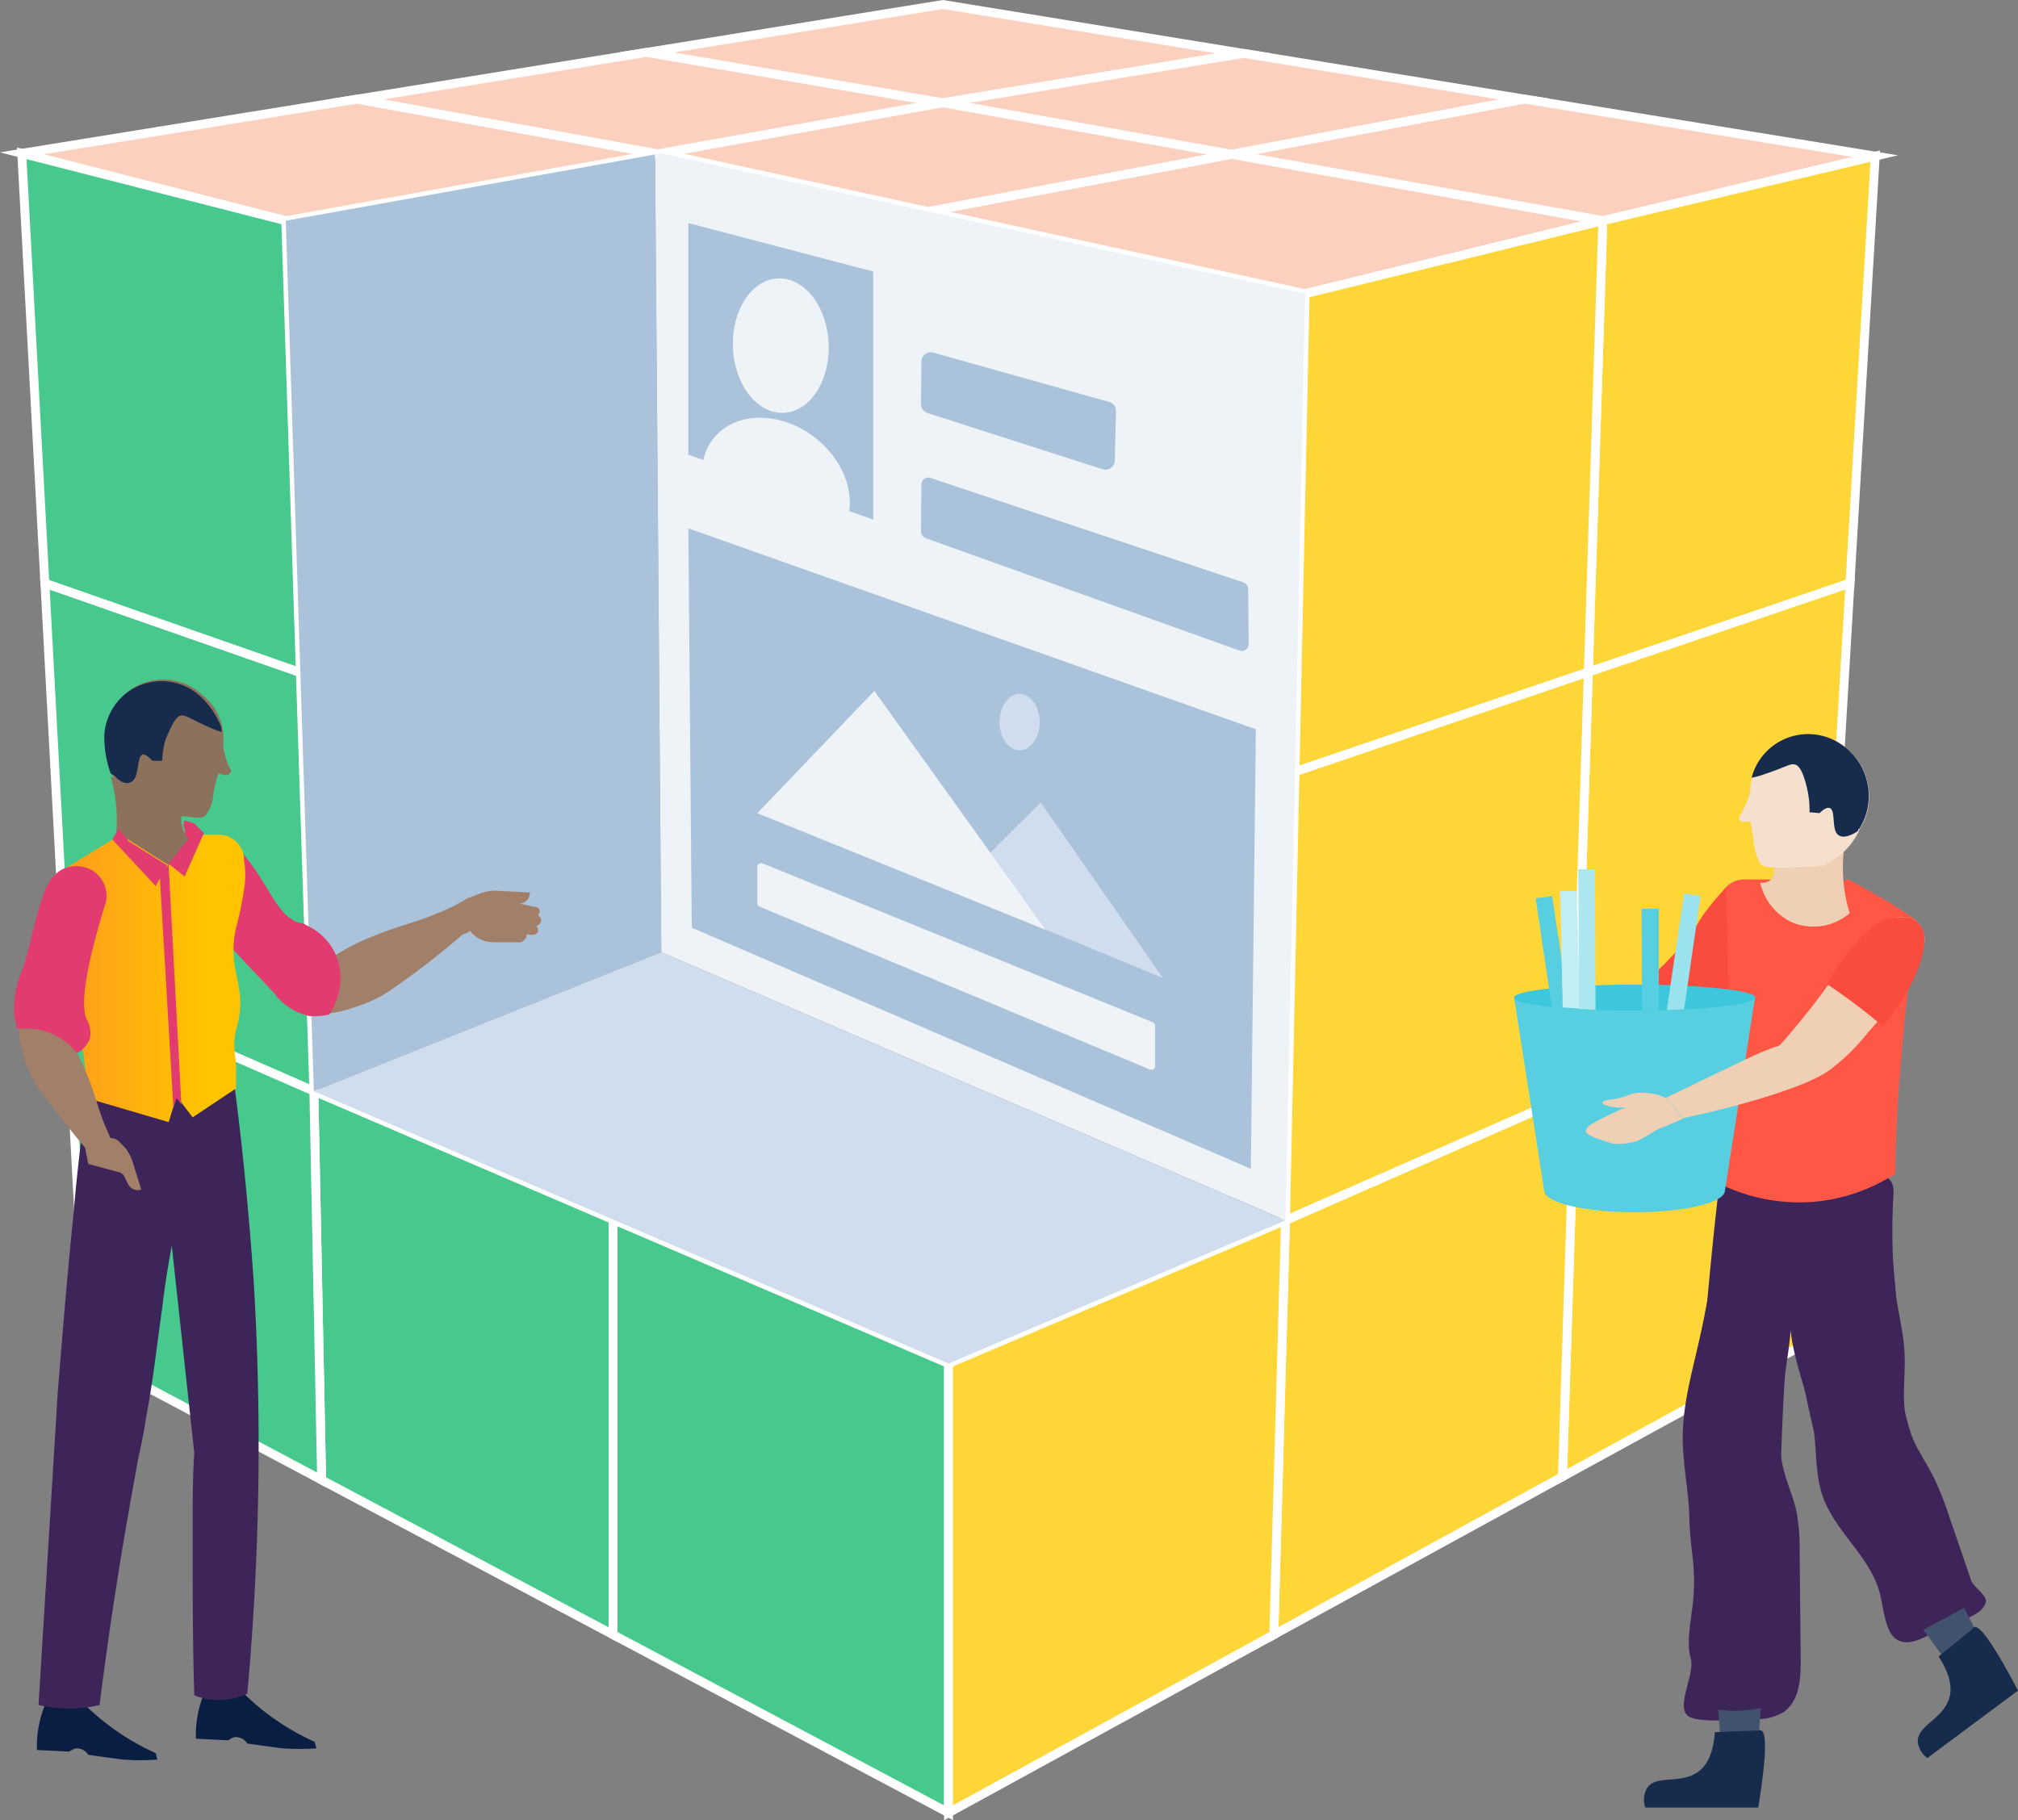 <svg xmlns="http://www.w3.org/2000/svg" xmlns:xlink="http://www.w3.org/1999/xlink" width="227.04" height="204.821" viewBox="0 0 227.04 204.821"><rect x="0" y="0" width="227.04" height="204.821" fill="#808080" stroke="none"/><defs><style>.a{fill:#fcd0be;}.a,.b,.c{stroke:#fff;stroke-miterlimit:10;}.b{fill:#47c98e;}.c{fill:#ffd638;}.d{fill:#abc2db;}.e{fill:#eef3f8;}.f{fill:#d0ddee;}.g{fill:#3d2559;}.h{fill:#42526e;}.i{fill:#ff5745;}.j{fill:#f94b3e;}.k{fill:url(#a);}.l{fill:#3dc7dc;}.m{fill:#58cfe1;}.n{fill:#c1edf4;}.o{fill:#9ae2ed;}.p{fill:#ace7f0;}.q{fill:#f0d0b4;}.r{fill:#f5e0cd;}.s{fill:#172b4d;}.t{fill:url(#b);}.u{fill:#a27f68;}.v{fill:#e23b6f;}.w{fill:#091e42;}.x{fill:url(#c);}.y{fill:#8c715d;}</style><linearGradient id="a" x1="-13.852" y1="-84.913" x2="-12.852" y2="-84.913" gradientUnits="objectBoundingBox"><stop offset="0" stop-color="#81dbe8"/><stop offset="0.41" stop-color="#81dbe8"/><stop offset="0.66" stop-color="#75d7e6"/><stop offset="0.87" stop-color="#6ed5e5"/><stop offset="1" stop-color="#58cfe1"/></linearGradient><linearGradient id="b" x1="-27.805" y1="9.429" x2="-26.813" y2="9.429" gradientUnits="objectBoundingBox"><stop offset="0" stop-color="#72594b"/><stop offset="0.56" stop-color="#8c715d"/></linearGradient><linearGradient id="c" y1="0.5" x2="1" y2="0.5" gradientUnits="objectBoundingBox"><stop offset="0" stop-color="#ff991f"/><stop offset="0.77" stop-color="#ffc400"/></linearGradient></defs><g transform="translate(1.575 0.507)"><g transform="translate(0.878)"><path class="a" d="M948.949,396.486v.127L907.4,404.069l-29.7-7.583,37.74-6.1Z" transform="translate(-877.705 -379.74)"/><path class="a" d="M1065.584,379.046l-31.682,5.686-.7.127v-.127l-33.5-6.1,32.586-5.265Z" transform="translate(-961.956 -367.986)"/><path class="a" d="M1172.167,361.472l-33.839,5.556-33.3-5.677,33.3-5.383Z" transform="translate(-1034.7 -355.969)"/><path class="a" d="M1278.134,378.9l-33,6.212h0l-32.459-5.8,33.839-5.556Z" transform="translate(-1109.047 -368.255)"/><path class="a" d="M1390.041,396.8l-30.649,7.267-41.786-7.468,33-6.212Z" transform="translate(-1181.515 -379.74)"/><path class="b" d="M916.365,623.607l-27.843-12.164-2.416-44.994,28.74,10.048Z" transform="translate(-883.507 -501.333)"/><path class="b" d="M909.044,468.516,880.3,458.468l-2.6-48.369,29.7,7.583Z" transform="translate(-877.705 -393.353)"/><path class="b" d="M1130.468,814.107v50.55l-37.743-20.038V797.909Z" transform="translate(-1026.206 -661.187)"/><path class="b" d="M1017.578,765.656v46.711l-32.787-17.408-.875-43.751Z" transform="translate(-951.058 -628.935)"/><path class="a" d="M1283.173,417.937l-33.489,8.214-42.439-9.253,34.139-6.429h0Z" transform="translate(-1105.297 -393.608)"/><path class="a" d="M1174.406,397.519l-34.139,6.429h0l-30-6.543,31.682-5.686Z" transform="translate(-1038.319 -380.659)"/><path class="c" d="M1479.678,411.119l-2.84,48.054-29.443,10,1.634-50.792Z" transform="translate(-1271.153 -394.057)"/><path class="c" d="M1375.366,434.609l-1.634,50.792-33,11.215,1.142-53.793Z" transform="translate(-1197.49 -410.28)"/><path class="c" d="M1473.44,566.449l-2.661,44.994-28.3,12.418L1444,576.454Z" transform="translate(-1267.755 -501.333)"/><path class="c" d="M1467.685,711.889l-2.4,40.6L1438,767.429l1.386-43.123Z" transform="translate(-1264.661 -601.779)"/><path class="c" d="M1366.886,752.029l-1.386,43.123-32.474,17.782,1.315-46.628Z" transform="translate(-1192.165 -629.501)"/><path class="c" d="M1252.638,798.179l-1.315,46.628-36.6,20.038v-50.55Z" transform="translate(-1110.463 -661.374)"/><path class="b" d="M922.634,767.8l-26.469-14.051-2.249-41.863,27.843,12.164Z" transform="translate(-888.901 -601.779)"/><path class="c" d="M1371.343,598.789l-1.522,47.407-32.545,14.277,1.07-50.47Z" transform="translate(-1195.1 -523.668)"/><path class="d" d="M1015.949,500.268,976.864,515.91l-1.519-47.11-1.64-50.835,41.545-7.456.365,46.789Z" transform="translate(-944.006 -393.636)"/><path class="e" d="M1181.139,425.9,1180,479.688l-1.07,50.47-40.23-17.281v0l-30-12.888-.334-42.971L1108,410.226l.7-.127,30,6.543h0Z" transform="translate(-1036.752 -393.353)"/><path class="f" d="M1093.233,730.821l-37.913,16.115-37.743-16.2L983.916,716.29,1023,700.649l30,12.888v0Z" transform="translate(-951.058 -594.016)"/><path class="d" d="M1120.109,435.46v26.066l20.8,7.3V440.915Z" transform="translate(-1045.118 -410.868)"/><path class="d" d="M1204.71,534.094l.052-5.286a.787.787,0,0,1,1.037-.739l35.184,11.758a.787.787,0,0,1,.538.739l.057,6.175a.787.787,0,0,1-1.053.748l-35.293-12.647A.788.788,0,0,1,1204.71,534.094Z" transform="translate(-1103.546 -474.798)"/><path class="d" d="M1204.717,488.273l.047-4.777a1.053,1.053,0,0,1,1.338-1l19.782,5.547a1.053,1.053,0,0,1,.768,1.039l-.13,5.557a1.053,1.053,0,0,1-1.375.978l-19.7-6.327A1.053,1.053,0,0,1,1204.717,488.273Z" transform="translate(-1103.551 -443.323)"/><path class="d" d="M1120.109,546.5l63.848,22.606-.563,49.458-62.9-27.129Z" transform="translate(-1045.118 -487.555)"/><path class="f" d="M1215.915,656.148l10.005-9.948,13.744,19.749Z" transform="translate(-1111.284 -556.412)"/><ellipse class="f" cx="2.261" cy="3.175" rx="2.261" ry="3.175" transform="translate(110 77.571)"/><ellipse class="e" cx="5.389" cy="7.569" rx="5.389" ry="7.569" transform="translate(79.691 31.049) rotate(-2.392)"/><ellipse class="e" cx="7.135" cy="8.939" rx="7.135" ry="8.939" transform="translate(73.411 54.531) rotate(-52.288)"/><path class="e" d="M1145.787,668.287l43.893,17.874a.433.433,0,0,1,.27.4v4.516a.433.433,0,0,1-.6.4l-43.893-18.319a.433.433,0,0,1-.266-.4v-4.07A.433.433,0,0,1,1145.787,668.287Z" transform="translate(-1062.44 -571.644)"/><path class="e" d="M1145.192,619.386l13.164-13.756,19.273,26.886Z" transform="translate(-1062.44 -528.393)"/></g><g transform="translate(168.76 82.092)"><path class="g" d="M1486.136,778.665a106.8,106.8,0,0,1-2.59,19.38c-.8,3.519-1.792,7.043-1.807,10.653-.013,3.021.659,6.009.74,9.029.1,3.818.73,5.182.466,8.992-.135,1.937-.87,5.011-.316,6.872s-1.849,5.641-.158,6.6c1.36.768,5.8.259,7.357.255a5.711,5.711,0,0,0,3.235-.757c1.811-1.231,1.972-3.792,1.949-5.981l-.122-12.073a22.126,22.126,0,0,0-.374-4.639c-.329-1.463-.952-2.844-1.344-4.292-1.7-6.256,1.055-12.836.815-19.313-.865,4.832,1.794,9.54,2.478,14.4.355,2.527.182,5.156,1.015,7.569,1.365,3.954,5.219,6.71,6.379,10.729.411,1.423.588,4.2,1.677,5.2,1.54,1.423,3.939-.413,5.857-1.262,1.4-.62,4.241-1.274,4.451-2.792.1-.717-1.41-1.671-1.646-2.356l-2.438-7.1a36.086,36.086,0,0,0-1.777-4.509c-1.011-2.016-2.411-3.869-2.993-6.048-.676-2.528-.176-5.205-.291-7.82-.1-2.394-.727-4.733-1.049-7.108a69.108,69.108,0,0,1-.2-10.878,2.755,2.755,0,0,0-.184-1.3c-.5-1-1.906-1.021-3.022-.893l-5.222.6c-3.946.454-8.357.786-11.472-1.679l.223.958" transform="translate(-1462.754 -729.624)"/><path class="h" d="M1498.675,960.981l-.135,1.494c-.179,2.211-.254,3.316-.4,5.348-.045.642-.134,1.7-.239,2.988l-4.049-.508q-.09-1.614-.209-3.272-.254-3.167-.613-6.155C1494.91,960.891,1496.792,960.876,1498.675,960.981Z" transform="translate(-1470.549 -855.83)"/><path class="h" d="M1570.324,932.867l.687,1.389c.911,1.987,1.494,2.958,2.405,4.781l1.36,2.749-3.735,1.643q-.9-1.33-1.853-2.689-1.838-2.6-3.675-4.96C1567.127,934.824,1568.74,933.838,1570.324,932.867Z" transform="translate(-1520.61 -836.486)"/><path class="g" d="M1514.342,815.9c2.017,5.035,3.511,9.173,4.482,11.952l-7.828,4.2q-2.316-4.632-4.6-9.487-2.764-5.857-5.274-11.549c-.7-2.749-1.359-5.647-1.942-8.725q-.762-4.078-1.27-7.828c-.523,5.767-.911,11.847-1.076,18.241-.239,9.382-.015,18.182.523,26.279a14.745,14.745,0,0,1-8.426.941c-.851-7.978-1.18-14.97-1.285-20.692-.06-3.914-.075-9.905.329-17.106.314-5.752.807-10.578,1.18-14.372.359-3.511.7-6.484.971-8.7a20.123,20.123,0,0,0,18.241.4c.359,3.227.807,7.38,1.27,12.191.777,8.023-.03,11.115,1.6,16.568C1511.862,810.327,1512.056,810.237,1514.342,815.9Z" transform="translate(-1466.81 -730.26)"/><path class="i" d="M1493.773,674.105a2.988,2.988,0,0,0-3.106,2.865,10.71,10.71,0,0,0-.149,1.091,9.334,9.334,0,0,0,0,2.346,60.343,60.343,0,0,1,.1,6.08c.06,4.751-1.554,19.063-1.748,20.781a20.422,20.422,0,0,0,12.475,3.122,20.079,20.079,0,0,0,9.218-3.152c.045-2.9.149-5.319.239-7.082.179-2.39.523-8.336,1.494-16.075.045-.329.254-1.494.4-2.988a15.013,15.013,0,0,0,.164-2.45q-1.135-.792-2.376-1.584c-1.823-1.105-3.586-2.106-5.289-2.988l-1.912,1.18a5.244,5.244,0,0,1-6.8-1.135h-2.555C1493.884,674.112,1493.829,674.108,1493.773,674.105Z" transform="translate(-1467.681 -657.754)"/><path class="j" d="M1456.927,690.971c.688-1.614,1.629-1.494,4.392-4.243a29.4,29.4,0,0,0,5.259-6.335,26.1,26.1,0,0,1,2.644-3.182l.329,12.206c-1.389,1.494-3.078,3.3-5.363,5.692a7.29,7.29,0,0,1-4.183,2.734,5.32,5.32,0,0,1-2.211-.164A8.2,8.2,0,0,1,1456.927,690.971Z" transform="translate(-1445.37 -659.922)"/><g transform="translate(0 15.206)"><path class="k" d="M1447.5,717.1l-3.4,21.844c-.2,1.313-4.746,2.334-10.154,2.334s-9.949-1.021-10.154-2.334l-3.4-21.844Z" transform="translate(-1420.382 -702.675)"/><path class="l" d="M1433.943,712.445c-7.878,0-13.917.739-13.558,1.527s6.429,1.391,13.558,1.391,13.2-.613,13.558-1.391C1447.879,713.165,1441.82,712.445,1433.943,712.445Z" transform="translate(-1420.37 -699.461)"/><path class="m" d="M1431.194,687.475l.126,5.329-1.255-.107-1.819-12.235,1.858-.272Z" transform="translate(-1425.81 -677.185)"/><path class="n" d="M1439.243,688.094v3.54l-1.819-.126-.127-5.33-.185-7.781h1.877Z" transform="translate(-1431.933 -675.947)"/><path class="o" d="M1477.883,679.31l1.858.272-1.858,12.76-1.945.078Z" transform="translate(-1458.747 -676.577)"/><path class="p" d="M1445.691,686.29l-1.877-.088v-3.54l-.068-12.186h1.877Z" transform="translate(-1436.514 -670.476)"/><path class="m" d="M1468.7,696.271h-1.877l-.068-11.428h1.945Z" transform="translate(-1452.407 -680.398)"/></g><path class="q" d="M1511,659.9c.329-.329.463-.7.463-1.823a19.309,19.309,0,0,0-.119-2.644l8.62-2.122a17.689,17.689,0,0,0,0,10.264,6.259,6.259,0,0,1-6.469,1.031,6.5,6.5,0,0,1-3.6-4.482A1.494,1.494,0,0,0,1511,659.9Z" transform="translate(-1482.2 -643.417)"/><path class="r" d="M1512.274,635.951a5.121,5.121,0,0,1,.94-.65,7.794,7.794,0,0,0,2.457-2.906h0l.115-.275h0q.132-.209.249-.428a6.992,6.992,0,0,0-2.861-9.465q-.271-.147-.555-.268a6.573,6.573,0,0,0-8.625,3.469,7.285,7.285,0,0,0-.517,2.264l-.037.416a14.448,14.448,0,0,1-.8,1.953c-.285.5-.531.747-.332,1.035s.946.159,1.205.108c.076.487.179,1.186.331,2.009a7.3,7.3,0,0,0,.744,2.751c.4.4.888.567,4.683.4C1511.165,636.261,1511.508,636.317,1512.274,635.951Z" transform="translate(-1476.906 -621.398)"/><path class="s" d="M1518.844,631.978l-.115.275h0c-.159.106-1.357.914-2.084.489-.958-.521-.305-2.8-1.059-3.095-.319-.118-.768.2-1.146.573l-1.131-.1a10.289,10.289,0,0,0-.229-2.481c-.3-1.391-.739-2.646-1.319-2.863s-.933.2-3.422,1.03a9.949,9.949,0,0,1-1.538.433,6.229,6.229,0,0,1,.307-.918q.121-.283.268-.555a6.573,6.573,0,0,1,8.912-2.646q.218.117.427.249a6.992,6.992,0,0,1,2.185,9.644Z" transform="translate(-1480.063 -621.324)"/><path class="s" d="M1467.988,990.117c1-1.509,3.75-.389,5.707-1.793.792-.538,1.718-1.733,1.912-4.482l4.885-.194a.405.405,0,0,1,.314,0q1.031.3-.314,8.68h-12.714A2.674,2.674,0,0,1,1467.988,990.117Z" transform="translate(-1453.01 -871.535)"/><path class="s" d="M1567.2,959.024c-.089-1.867,2.779-2.555,3.511-4.856.329-.956.329-2.45-1.165-4.781l3.795-3.078a.4.4,0,0,1,.209-.239q1-.314,4.93,7.156l-10.2,7.589A2.675,2.675,0,0,1,1567.2,959.024Z" transform="translate(-1521.773 -845.596)"/><path class="q" d="M1498.441,700.766a23.381,23.381,0,0,1-4.482,4.392c-.762.508-2.42,1.569-8.038,3.242-2.062.6-4.885,1.375-8.307,2.092l-1.972-2.286c4.8-2.316,8.351-4.034,9.516-4.572.254-.119.852-.4,1.4-.627s1.18-.463,1.882-.7h0a86.428,86.428,0,0,0,7.32-9.487c.583-.881,2.555-3.914,5.349-4.736a3.122,3.122,0,0,1,2.51.1,2.881,2.881,0,0,1,1.06,1.613C1505.522,692.728,1498.964,700.273,1498.441,700.766Z" transform="translate(-1458.543 -667.282)"/><path class="q" d="M1457.47,754.671l-1.972.852-.269.089a6.649,6.649,0,0,0-.956.448,18.366,18.366,0,0,1-1.882,1.076,6.049,6.049,0,0,1-1.643.373,7.213,7.213,0,0,1-1.151,0c-.269-.075-3.122-.851-3.122-1.389a.786.786,0,0,1,.1-.3,1.5,1.5,0,0,1,.463-.464c.643-.373,1.375-.747,2.136-1.12q.956-.463,1.853-.837a4.87,4.87,0,0,1-2.465-.284c-.06-.045-.209-.015-.179-.239s.672-.329.911-.329c1.972-.269,2.062-.777,3.466-.777a6.572,6.572,0,0,1,2.734.583Z" transform="translate(-1438.398 -711.416)"/><path class="j" d="M1545.1,690.766a14.2,14.2,0,0,1-1.33,4.3A21.5,21.5,0,0,1,1542.68,697a26.368,26.368,0,0,1-2.316,3.152c-.911-.777-1.867-1.539-2.988-2.39s-2.226-1.629-3.3-2.346c2.48-4.153,5.05-6.648,6.379-7.141a5.629,5.629,0,0,1,2.121-.359,2.392,2.392,0,0,1,1.4.314,2.709,2.709,0,0,1,.642.643,2.976,2.976,0,0,1,.418.911A3.807,3.807,0,0,1,1545.1,690.766Z" transform="translate(-1498.898 -667.306)"/></g><g transform="translate(0 76.045)"><path class="t" d="M918.369,643.227a3.351,3.351,0,0,1-.361-1.807,11.928,11.928,0,0,1,.181-2.529l-8.13-1.987a17.9,17.9,0,0,1,0,9.756,5.907,5.907,0,0,0,6.143.9,5.7,5.7,0,0,0,3.433-4.155C919.272,643.589,918.911,643.408,918.369,643.227Z" transform="translate(-899.171 -626.037)"/><path class="u" d="M1036.928,681.789c-.723,1.445-.9,2.529-.542,2.891,0,.181.361.361,1.265-.181.181.361.542.542.723.723a3.641,3.641,0,0,0,1.987.542h2.891c.181,0,.361-.181.542-.361a.664.664,0,0,0,.181-.542c.723.181,1.265,0,1.265-.361a.664.664,0,0,0-.181-.542c.362-.181.542-.361.542-.723,0-.181-.181-.361-.361-.542.181-.181.181-.181.181-.361a.479.479,0,0,0-.542-.542l-4.7-1.084Z" transform="translate(-986.293 -656.288)"/><path class="u" d="M978.832,692.991c1.445,1.626,5.059.361,6.5-.181a13.679,13.679,0,0,0,3.252-1.626,90.181,90.181,0,0,0,9.214-7.227l-.361-3.252a16.9,16.9,0,0,1-2.71,1.445c-3.252,1.445-4.878,1.626-7.95,2.891a24.288,24.288,0,0,0-4.336,2.168,1.843,1.843,0,0,0-1.626-.361C978.832,687.39,977.387,691.365,978.832,692.991Z" transform="translate(-946.265 -656.288)"/><path class="v" d="M965.38,673.857a6.414,6.414,0,0,0-3.252-3.613c-.362-.181-.542-.361-.9-.361-2.168-.542-3.071-3.071-5.059-5.962a20.794,20.794,0,0,0-2.529-3.071l-.361,11.563c1.265,1.445,2.891,3.071,5.059,5.42a6.647,6.647,0,0,0,3.975,2.53,8.8,8.8,0,0,0,2.168-.181A7.276,7.276,0,0,0,965.38,673.857Z" transform="translate(-929.019 -642.574)"/><path class="w" d="M950.767,975.308c-1.445-.181-2.71-.361-3.975-.542a1.521,1.521,0,0,0-1.265-.723c-.361,0-.542.181-.9.361l-3.613-.181a12.5,12.5,0,0,1,.9-5.059l3.975-.542a27.8,27.8,0,0,0,8.492,5.962l.181.723A26.563,26.563,0,0,1,950.767,975.308Z" transform="translate(-920.549 -855.134)"/><path class="w" d="M892.95,979.4c-1.445-.181-2.71-.361-3.975-.542a1.521,1.521,0,0,0-1.265-.723c-.362,0-.542.181-.9.361l-3.613-.181a12.5,12.5,0,0,1,.9-5.059l3.975-.542a27.8,27.8,0,0,0,8.491,5.962l.181.723A26.4,26.4,0,0,1,892.95,979.4Z" transform="translate(-880.618 -857.957)"/><path class="g" d="M889.2,750.118c-.542,4.336-1.084,8.672-1.445,13.009-.723,7.046-1.265,13.731-1.807,20.416l-2.168,35.231a14.7,14.7,0,0,0,6.866,0c1.626-12.828,3.252-21.681,4.336-27.643.181-.9.542-2.349.9-4.7.9-4.878,1.084-7.227,1.807-12.286.181-1.626.542-4.155,1.084-7.046l2.529,23.307c-.18,2.71-.18,5.239-.18,7.408v3.975c0,4.517,0,9.757.18,15.9a7.577,7.577,0,0,0,5.962-.181,306.182,306.182,0,0,0,.723-46.433c-.542-7.769-1.265-15.177-2.168-22.042Z" transform="translate(-881.021 -703.478)"/><path class="x" d="M908.047,657.928a2.854,2.854,0,0,1,2.891,2.891,9.826,9.826,0,0,1,0,3.252,37.005,37.005,0,0,1-.9,4.336c-1.084,4.878,1.264,6.323.181,10.841a7.017,7.017,0,0,0-.362,2.71c0,.723.181,1.265.181,2.168v2.349l-4.878,3.252-1.807-2.349-.9,2.891-9.214-2.71a44.3,44.3,0,0,0-.361-4.878c-.361-2.168-.723-4.336-1.265-6.5-.361-1.807-.542-4.155-1.265-8.672-.361-2.168-.542-3.794-.723-5.059l7.407-4.517,5.42,3.433,2.71-3.433h2.891Z" transform="translate(-885.055 -640.557)"/><path class="v" d="M928.481,668.4l-.9-.542L929.2,695.5l.361-1.084.542.723-1.445-27.1Z" transform="translate(-911.271 -647.414)"/><path class="u" d="M1037.372,680.718h0l1.626,1.445,3.613-2.168,1.265-.181a1.235,1.235,0,0,0,1.265-1.265h0l-3.433-.181a4.96,4.96,0,0,0-2.349.361l-.9.361A1.581,1.581,0,0,0,1037.372,680.718Z" transform="translate(-987.099 -654.675)"/><path class="u" d="M882.611,723.255a3.934,3.934,0,0,0-5.42-1.626c-1.265,1.084-.181,4.336.181,5.6a14.405,14.405,0,0,0,1.445,2.891c1.987,2.71,4.155,5.42,6.323,7.95l2.891-.361a12.43,12.43,0,0,1-1.265-2.349c-1.265-2.71-1.445-4.336-2.529-6.866a36.11,36.11,0,0,0-1.807-3.794,3.98,3.98,0,0,0,.181-1.445Z" transform="translate(-876.06 -684.204)"/><path class="u" d="M906.109,768.47h0l-.723,1.626,2.891,2.349.542,1.084a1.211,1.211,0,0,0,1.445.542h0l-.9-2.891a5.65,5.65,0,0,0-.9-1.807l-.542-.542A1.4,1.4,0,0,0,906.109,768.47Z" transform="translate(-895.945 -716.772)"/><path class="v" d="M912.449,657.037l-1.084-1.445-.723,1.265,4.878,5.239,1.265-2.349Z" transform="translate(-899.575 -638.944)"/><path class="v" d="M932.889,652.672l1.084.361,1.084,1.084L932.889,659l-1.807-1.445,2.349-2.891c-.181,0-.361,0-.361-.181s-.181-.181-.181-.9C932.708,653.395,932.708,653.214,932.889,652.672Z" transform="translate(-913.691 -636.927)"/><path class="y" d="M912.1,615.9c-.362-.542-.181-1.265-.9-1.807-.361-.181-.542-.181-1.265-.542a2.979,2.979,0,0,1-.9-1.084V612.1h0a12.147,12.147,0,0,1-.723-4.336,6.443,6.443,0,0,1,10.84-4.336,6.144,6.144,0,0,1,2.349,5.42v.361a8.152,8.152,0,0,0,.542,1.988c.181.542.542.723.181,1.084s-1.084,0-1.265,0c-.181.542-.361,1.265-.542,1.987a4.438,4.438,0,0,1-.9,2.71c-.362.361-.723.361-4.517-.181C913.184,616.62,912.462,616.439,912.1,615.9Z" transform="translate(-897.962 -601.779)"/><path class="s" d="M908.444,612.687l.361.181c.181.181,1.084,1.265,1.987.723s.542-2.891,1.265-3.072c.361,0,.723.361,1.084.723h1.084a10.575,10.575,0,0,1,.361-2.349c.542-1.265,1.084-2.529,1.626-2.71s.9.181,3.252,1.265a12.459,12.459,0,0,0,1.445.542,1.629,1.629,0,0,0-.181-.9,9.443,9.443,0,0,0-2.168-3.071,6.443,6.443,0,0,0-10.841,4.336,12.149,12.149,0,0,0,.723,4.336Z" transform="translate(-897.557 -602.182)"/><path class="v" d="M885.032,673.966c-2.529,8.311-2.529,11.382-1.987,12.647a3.11,3.11,0,0,1,.362,2.168,3.189,3.189,0,0,1-1.445,1.626,7.366,7.366,0,0,0-6.685-2.71c-.181-.361-.181-.9-.361-1.265a11.1,11.1,0,0,1,.9-5.42c1.084-3.252,1.084-4.878,2.529-8.853a4.625,4.625,0,0,1,1.807-2.349,3.668,3.668,0,0,1,3.072-.181A3.329,3.329,0,0,1,885.032,673.966Z" transform="translate(-874.868 -648.465)"/><path class="u" d="M900.714,771.811l.361,1.807,3.975,1.084-.181-1.987Z" transform="translate(-892.718 -719.208)"/></g></g></svg>